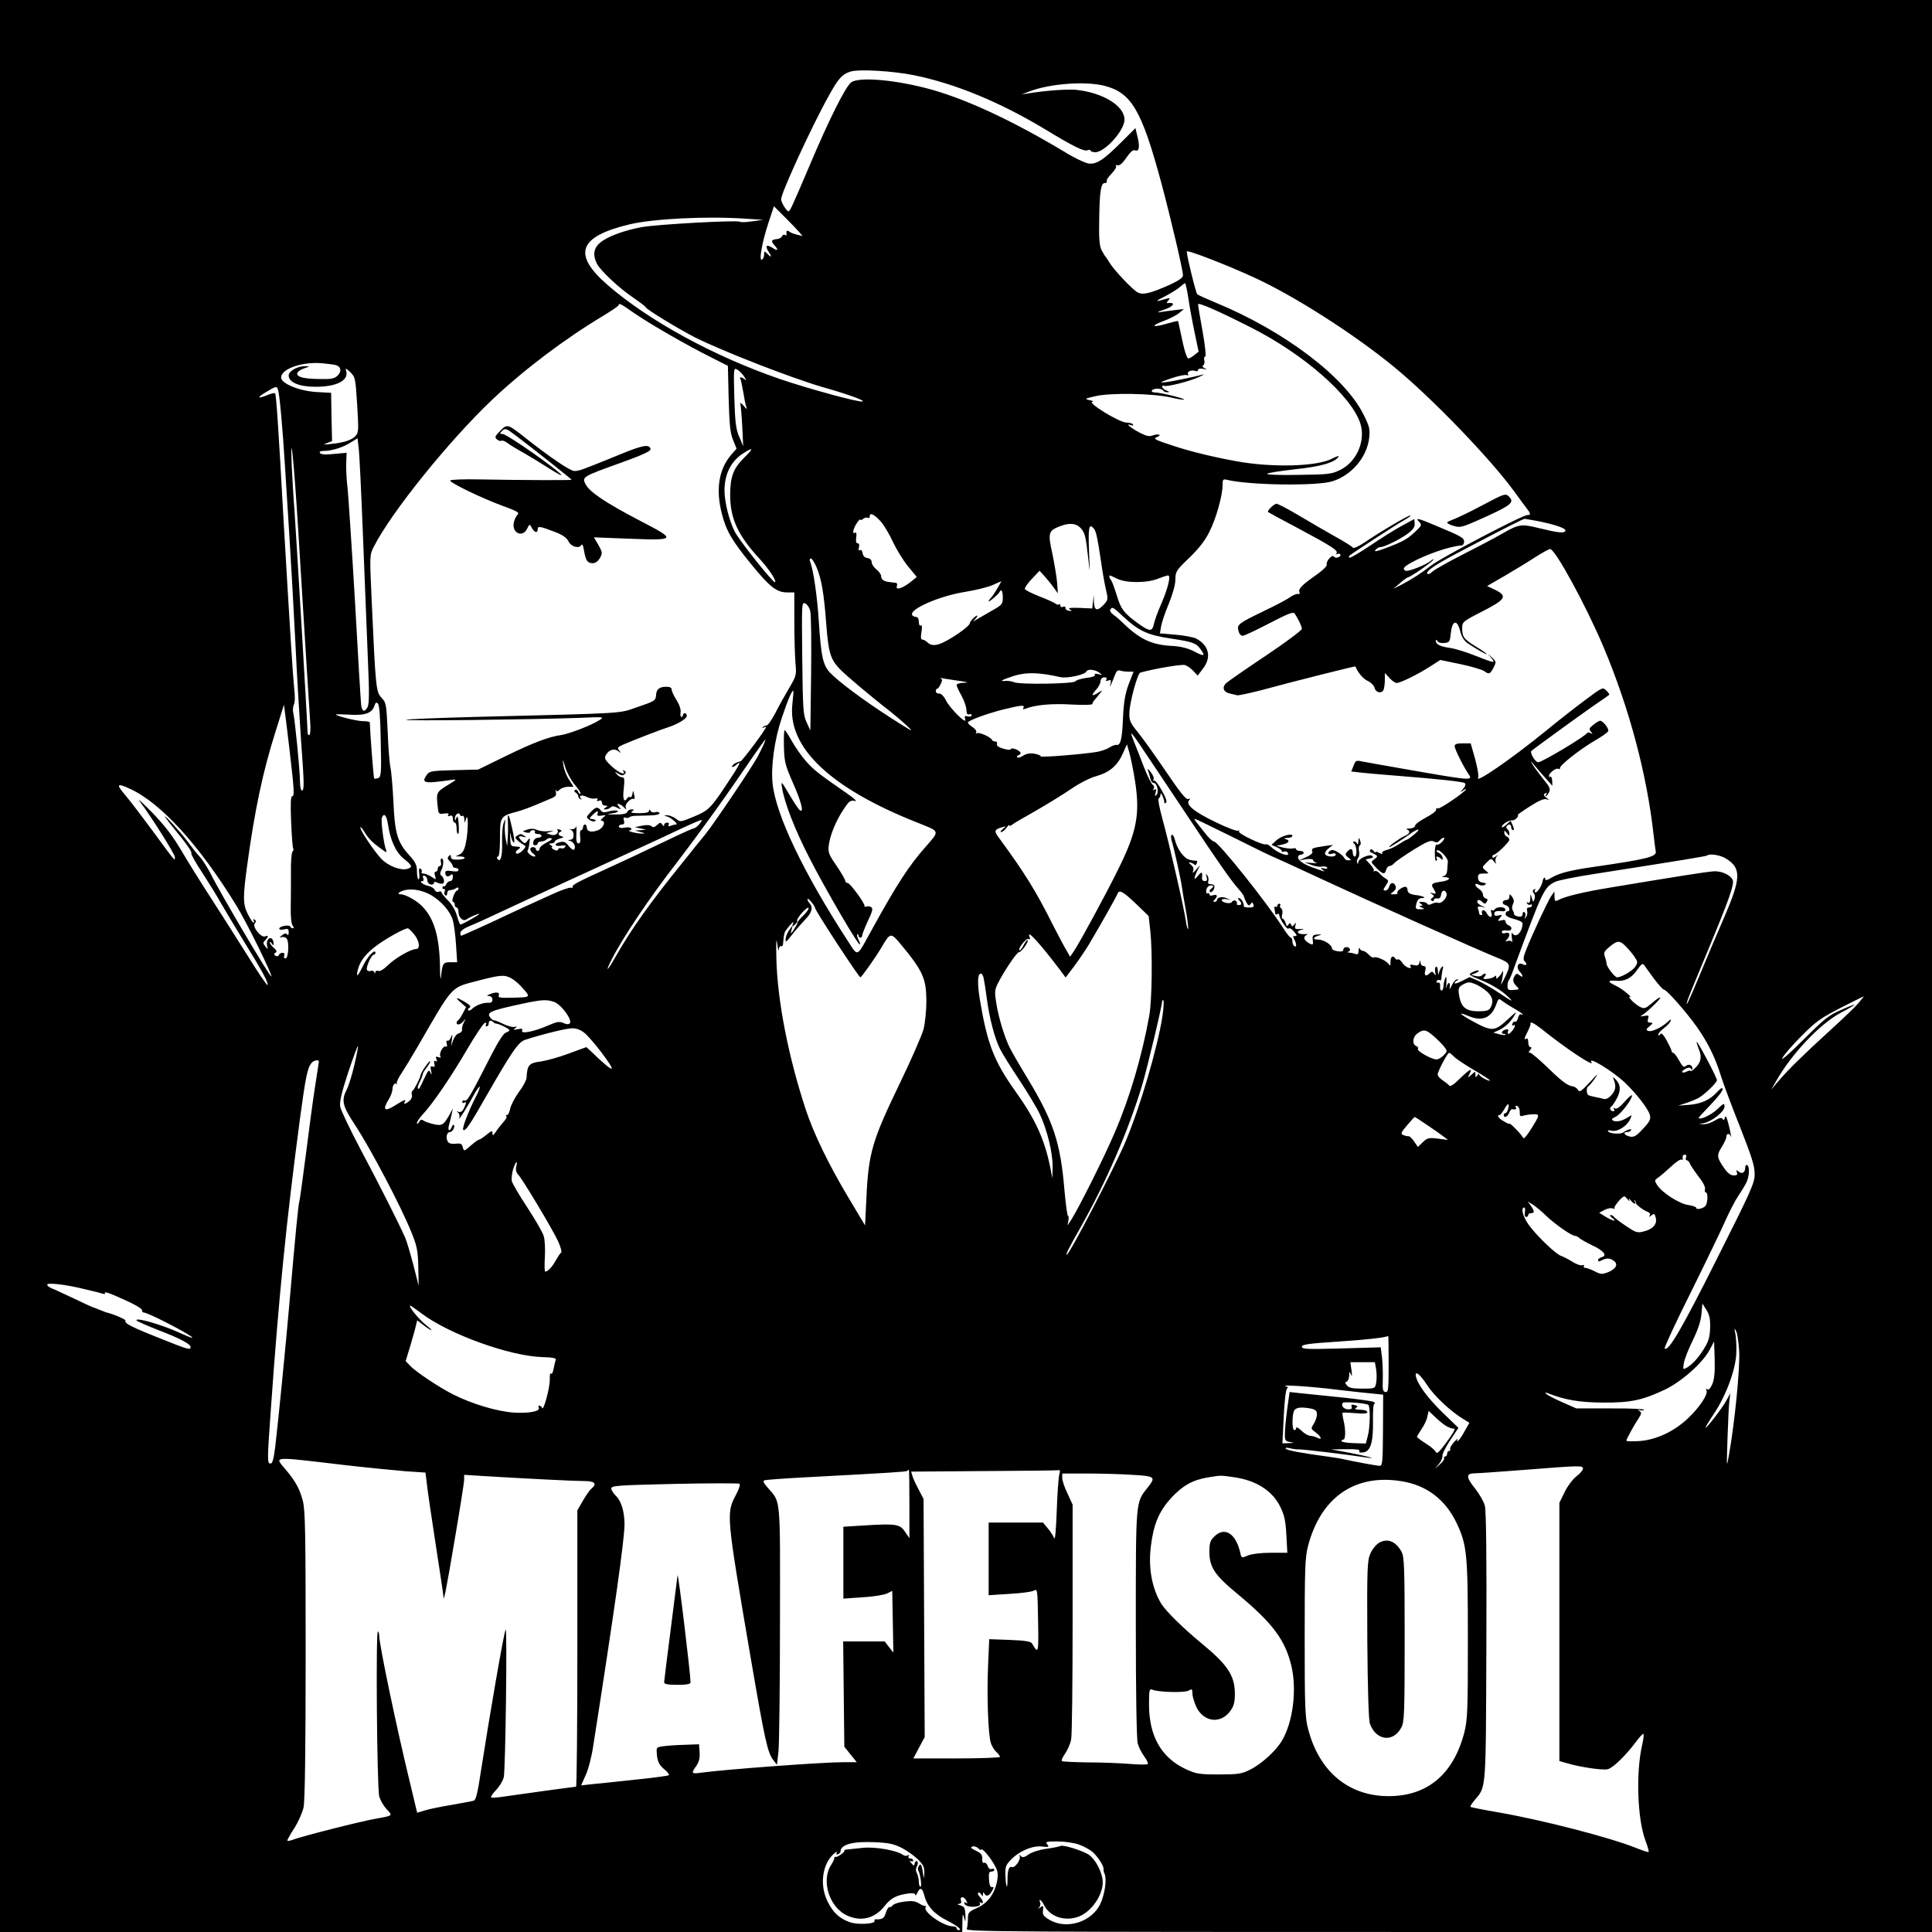 <?xml version="1.0" standalone="no"?>
<!DOCTYPE svg PUBLIC "-//W3C//DTD SVG 20010904//EN"
 "http://www.w3.org/TR/2001/REC-SVG-20010904/DTD/svg10.dtd">
<svg version="1.0" xmlns="http://www.w3.org/2000/svg"
 width="1024pt" height="1024pt" viewBox="0 0 1024 1024"
 preserveAspectRatio="xMidYMid meet">
<g transform="translate(0,1024) scale(0.1,-0.1)"
fill="#000000" stroke="none">
<path d="M0 5120 l0 -5120 2550 0 2550 0 1 53 c1 45 2 48 9 22 8 -26 8 -24 7
15 -2 38 -6 45 -27 51 -15 4 -18 7 -8 8 11 1 15 7 12 15 -9 24 14 28 26 5 9
-17 9 -20 0 -14 -8 5 -11 3 -8 -5 4 -14 42 -21 71 -13 9 2 14 9 11 15 -4 7 -2
8 4 4 18 -11 14 10 -4 29 -9 9 -13 19 -10 23 4 3 11 0 16 -8 9 -13 10 -13 10
0 0 12 2 13 9 1 10 -16 26 -8 41 20 8 15 8 19 -2 17 -9 -2 -14 11 -16 39 -2
34 0 43 12 43 9 0 16 4 16 10 0 5 -6 7 -14 4 -9 -3 -17 3 -21 16 -4 12 -12 19
-19 17 -7 -3 -11 5 -10 22 1 20 -6 29 -34 42 -25 12 -30 18 -18 22 8 3 22 -1
31 -9 8 -9 15 -12 15 -8 0 15 43 -32 67 -74 21 -35 24 -50 19 -85 -11 -70 -49
-123 -106 -149 -47 -21 -50 -25 -50 -60 0 -20 -3 -43 -6 -52 -6 -15 224 -16
2555 -16 l2561 0 0 5120 0 5120 -5120 0 -5120 0 0 -5120z m4846 4721 c215 -44
449 -140 686 -282 167 -101 213 -123 234 -115 8 3 14 2 14 -2 0 -4 10 -8 22
-9 50 -4 158 114 158 173 0 73 -114 143 -257 158 -47 4 -164 -4 -253 -19 l-35
-5 40 15 c108 42 298 56 400 30 142 -37 196 -129 299 -510 51 -190 116 -467
116 -494 0 -13 -21 -27 -67 -49 -103 -46 -145 -57 -173 -42 -28 15 -129 122
-150 159 -8 14 -18 28 -21 31 -3 3 -12 19 -21 35 -11 24 -14 62 -12 162 2 149
9 193 30 193 9 0 13 4 10 9 -4 5 8 23 25 40 16 17 28 35 24 41 -3 5 0 7 8 4 9
-3 24 8 38 28 33 46 42 55 56 51 20 -7 25 17 13 68 l-12 50 -72 -72 c-98 -98
-136 -123 -180 -115 -18 4 -74 30 -122 60 -288 173 -544 291 -744 341 -174 44
-348 57 -388 29 -29 -20 -118 -197 -220 -439 -95 -223 -105 -245 -113 -245
-10 0 -39 48 -39 64 0 33 162 386 252 547 51 93 71 115 114 129 44 15 227 4
340 -19z m-611 -830 l19 -22 -29 7 c-17 4 -36 11 -42 17 -12 9 -17 3 -14 -16
1 -5 -3 -6 -9 -2 -5 3 -12 0 -15 -7 -3 -8 -15 -14 -26 -15 -31 -3 -34 -10 -16
-31 25 -27 21 -35 -8 -16 -33 21 -42 12 -21 -21 19 -28 15 -33 -8 -9 -15 14
-16 14 -16 -5 0 -11 -5 -23 -11 -27 -18 -11 -1 89 33 192 l30 91 56 -56 c31
-31 66 -67 77 -80z m-285 70 l95 -6 -57 -8 c-32 -5 -62 -6 -67 -2 -16 9 -440
-14 -521 -29 -95 -18 -182 -50 -220 -83 -34 -28 -39 -66 -16 -111 19 -37 118
-130 193 -180 33 -23 63 -45 65 -50 5 -13 177 -117 263 -161 149 -74 511 -215
673 -262 137 -39 228 -72 214 -77 -18 -6 -289 68 -441 120 -350 121 -692 308
-910 497 -189 164 -155 257 116 322 127 30 409 44 613 30z m2691 -309 c216
-98 538 -304 748 -477 199 -163 510 -486 637 -660 24 -33 52 -72 64 -87 24
-31 25 -38 5 -38 -26 0 -447 -221 -505 -264 -66 -50 -100 -72 -160 -104 l-45
-23 35 30 c19 17 38 30 42 31 12 0 126 79 134 92 4 7 -1 5 -12 -4 -25 -22
-123 -60 -135 -53 -16 10 -10 19 24 39 78 45 213 92 275 95 6 1 12 9 12 20 0
20 -13 28 -150 85 -94 40 -112 44 -88 20 15 -16 14 -19 -20 -51 -43 -41 -65
-53 -157 -88 -48 -18 -64 -21 -55 -10 7 8 18 15 25 15 21 0 99 38 143 69 32
24 41 37 40 56 l-2 24 -66 -36 c-36 -19 -112 -67 -168 -105 -57 -38 -106 -67
-110 -64 -3 3 -3 8 -1 10 15 13 252 167 286 186 24 13 41 25 39 28 -5 5 -157
-84 -239 -140 -34 -23 -62 -36 -66 -31 -3 6 -49 34 -101 63 -52 29 -139 80
-193 112 -54 32 -104 58 -111 58 -13 0 -52 -37 -45 -44 2 -2 74 -41 159 -86
180 -96 213 -118 204 -132 -4 -6 -2 -8 4 -4 6 3 13 2 16 -3 3 -5 -2 -12 -11
-15 -9 -4 -19 -2 -23 4 -9 14 -43 -25 -38 -42 3 -7 -20 -30 -51 -52 -80 -56
-100 -76 -94 -93 4 -9 1 -13 -8 -11 -8 1 -28 -7 -44 -19 -17 -12 -78 -44 -135
-71 -136 -66 -145 -72 -136 -105 3 -15 13 -27 22 -27 8 0 72 30 141 66 98 51
128 63 135 52 20 -30 38 -68 38 -81 0 -8 -85 -71 -189 -141 -104 -69 -198
-135 -210 -145 -26 -23 -18 -49 18 -57 14 -3 31 -7 38 -9 6 -2 62 10 125 26
191 52 501 129 502 127 12 -32 41 -66 65 -77 18 -8 34 -25 37 -38 7 -26 39
-31 48 -7 3 9 6 32 6 51 l0 36 25 -27 c13 -14 30 -26 37 -26 20 0 110 44 174
85 l58 37 106 -22 c58 -12 114 -29 125 -36 28 -20 32 -18 51 17 15 30 15 32
-7 53 l-23 21 18 -22 c25 -30 19 -29 -83 11 -47 19 -108 38 -136 42 -52 7 -75
19 -75 38 0 7 4 6 9 -2 5 -8 21 -12 37 -10 27 3 29 7 34 53 7 68 33 74 49 11
7 -29 20 -51 38 -64 48 -32 103 -64 103 -59 0 3 -27 22 -59 41 -63 39 -71 50
-71 99 0 30 5 35 108 87 123 63 134 81 66 114 l-42 20 97 56 c53 31 125 75
160 98 36 23 71 42 77 42 27 0 190 -299 283 -519 138 -328 231 -679 266 -1001
4 -36 9 -73 11 -83 5 -28 -48 -41 -331 -82 -125 -18 -181 -33 -222 -57 -23
-14 -33 -16 -33 -7 0 15 -11 6 -14 -13 -4 -22 -26 -58 -37 -58 -6 0 -7 5 -3
12 4 7 3 8 -5 4 -9 -6 -9 -11 -1 -21 6 -7 7 -21 3 -31 -6 -17 -8 -16 -14 6 -7
25 -7 25 -8 -3 -1 -19 -5 -26 -13 -21 -7 4 -8 3 -4 -5 4 -6 12 -9 17 -6 5 4 9
1 9 -4 0 -6 -7 -11 -16 -11 -10 0 -13 -6 -10 -17 3 -10 1 -25 -5 -33 -9 -13
-10 -12 -5 2 3 10 1 20 -4 23 -6 4 -10 -1 -10 -10 0 -11 -7 -15 -22 -13 -13 2
-23 8 -23 13 0 6 -4 16 -8 22 -4 7 -3 21 2 31 7 14 6 24 -4 38 -13 17 -14 18
-15 2 0 -10 -6 -18 -14 -18 -24 0 -30 -21 -7 -27 21 -5 30 -33 11 -33 -5 0
-10 -7 -10 -15 0 -9 17 -19 45 -26 25 -6 45 -16 45 -23 -1 -46 -34 -80 -53
-54 -5 8 -7 1 -4 -22 3 -19 3 -30 1 -23 -3 7 -13 9 -22 6 -14 -5 -15 -3 -4 8
19 21 15 41 -8 34 -12 -4 -20 -2 -20 5 0 8 10 10 25 8 28 -6 36 18 10 28 -8 4
-15 12 -15 19 0 9 -8 11 -22 7 -21 -5 -22 -4 -8 13 14 17 13 18 -7 13 -16 -4
-23 -2 -23 8 0 14 11 18 44 14 11 -1 17 3 14 12 -5 14 -51 12 -56 -3 -2 -5 -8
-6 -14 -3 -6 4 -8 -1 -3 -15 8 -27 -11 -28 -25 -1 -6 11 -15 18 -21 15 -5 -4
-7 -11 -4 -16 4 -5 1 -9 -4 -9 -6 0 -11 4 -11 9 0 5 -3 16 -6 24 -4 12 0 14
18 11 l23 -5 -22 10 c-13 6 -23 15 -23 21 0 14 13 13 28 -2 10 -10 15 -10 22
2 7 11 5 16 -5 18 -8 2 -15 11 -15 20 0 10 -9 23 -20 30 -26 16 -27 37 -2 23
10 -5 24 -6 32 -1 10 6 7 9 -11 12 -17 2 -24 10 -25 26 -1 18 4 22 29 22 30 0
31 0 11 16 -20 17 -20 17 5 42 24 24 25 24 39 6 11 -14 13 -15 9 -3 -3 9 0 23
6 30 10 11 9 11 -5 0 -12 -9 -18 -10 -18 -2 0 6 4 11 8 11 13 0 82 67 82 79 0
6 -6 14 -13 17 -8 3 -14 12 -14 21 0 13 2 13 14 -3 11 -15 13 -16 13 -2 0 9
-5 20 -10 23 -12 7 -4 25 11 25 5 0 9 -7 9 -15 0 -8 4 -15 10 -15 6 0 5 10 -2
25 l-11 25 -24 -22 c-13 -12 -23 -16 -23 -10 0 13 40 37 56 34 6 -1 17 5 24
13 7 8 9 15 4 15 -4 0 24 20 63 45 48 31 77 43 89 39 18 -6 18 -6 0 8 -15 12
-16 17 -6 23 9 5 11 4 6 -3 -4 -7 -5 -12 -2 -12 3 0 10 9 16 20 9 18 5 28 -28
68 -21 26 -47 61 -57 77 -16 27 -14 26 11 -5 16 -19 43 -51 61 -70 l31 -35 -1
27 c-1 14 -5 24 -9 21 -5 -2 -8 0 -8 5 0 15 38 44 50 37 6 -3 9 -2 8 3 -4 14
104 99 184 146 37 21 69 44 72 51 5 13 -28 55 -43 55 -5 0 -20 -9 -35 -21 -23
-18 -25 -23 -14 -37 11 -13 11 -14 -1 -8 -7 5 -16 5 -20 0 -15 -21 -238 -154
-258 -154 -16 0 -46 51 -36 60 17 15 242 178 323 235 47 32 87 60 89 62 3 2
-4 12 -15 23 -19 19 -20 18 -109 -48 -50 -37 -146 -112 -213 -167 -183 -149
-382 -286 -357 -245 4 6 -4 49 -16 96 l-24 84 -42 0 c-32 0 -43 -4 -43 -15 0
-15 47 -109 73 -147 25 -37 22 -37 -338 26 -110 19 -214 38 -230 41 -27 6 -31
3 -41 -24 l-12 -30 52 -6 c28 -3 105 -10 171 -15 251 -20 370 -33 379 -41 6
-5 2 -18 -10 -31 -15 -18 -15 -20 -1 -9 9 7 17 11 17 8 0 -12 -140 -108 -150
-102 -6 4 -9 1 -8 -6 2 -7 -23 -26 -54 -42 -32 -17 -58 -36 -58 -44 0 -7 -12
-13 -27 -14 -16 0 -22 -3 -15 -6 20 -8 14 -23 -15 -35 -27 -12 -90 -58 -79
-58 5 0 65 38 106 67 44 33 66 35 30 4 -19 -17 -38 -30 -42 -31 -4 0 -23 -11
-43 -24 -20 -14 -49 -27 -65 -31 -17 -4 -27 -11 -24 -17 4 -6 -2 -5 -15 1 -11
7 -21 8 -21 4 0 -4 -4 -1 -10 7 -5 8 -13 11 -17 6 -4 -5 -3 -10 2 -13 6 -2 17
-8 25 -13 13 -8 12 -11 -5 -24 -20 -14 -20 -15 9 -45 35 -36 46 -38 53 -11 3
11 11 20 18 20 7 0 18 7 25 15 7 9 53 40 102 71 71 44 92 52 107 44 14 -7 22
-6 31 5 7 8 17 15 23 15 5 0 2 -9 -8 -20 -10 -12 -24 -19 -29 -17 -7 3 -11
-13 -11 -43 0 -27 3 -46 7 -43 5 2 6 9 3 14 -9 13 9 11 22 -2 9 -9 11 -7 9 6
-2 10 -11 21 -21 25 -11 4 -14 9 -8 13 12 8 60 -43 57 -60 -1 -7 -2 -26 -3
-42 -1 -19 -7 -31 -18 -34 -14 -4 -12 -5 5 -6 37 -2 25 -18 -19 -24 -50 -7
-57 -13 -41 -37 16 -26 15 -30 -5 -24 -15 5 -16 4 -3 -5 12 -9 13 -12 1 -20
-9 -6 -10 -11 -2 -15 6 -4 11 -2 11 4 0 6 8 10 18 8 11 -2 18 4 20 20 4 25 20
29 29 7 7 -20 -26 -57 -45 -50 -7 3 -22 0 -32 -5 -13 -7 -21 -7 -25 0 -3 5
-16 10 -28 10 -18 0 -19 -2 -7 -10 13 -9 13 -10 0 -11 -10 0 -8 -3 5 -9 18 -8
17 -9 -7 -9 -22 -1 -26 3 -23 19 6 29 14 40 32 40 26 0 8 10 -25 15 -39 4 -52
12 -52 31 0 8 -6 14 -12 14 -18 -1 -49 -26 -41 -33 3 -4 -4 -7 -17 -7 -23 0
-23 1 -5 14 11 8 16 19 12 30 -9 22 -28 20 -34 -4 -3 -11 -12 -20 -20 -20 -13
0 -13 4 2 26 16 25 16 27 0 37 -9 5 -24 17 -33 28 -8 10 -20 15 -26 12 -6 -3
-8 -3 -5 1 4 4 -4 19 -18 34 l-25 27 24 5 c16 4 19 8 10 14 -17 10 -72 -15
-73 -34 0 -11 -2 -11 -6 -2 -3 7 0 18 6 25 5 7 7 23 4 36 -3 13 -1 26 4 30 6
3 7 14 2 26 -7 18 -8 18 -9 -5 -1 -14 -4 -19 -7 -12 -2 6 -10 12 -16 12 -8 0
-7 -4 1 -12 14 -14 16 -68 2 -68 -5 0 -10 9 -10 20 0 24 -13 26 -30 5 -11 -13
-10 -18 6 -30 17 -13 17 -14 2 -15 -9 0 -18 3 -20 8 -9 21 -57 52 -71 46 -24
-9 -21 -27 3 -19 11 4 20 2 20 -4 0 -15 -47 -14 -56 1 -4 6 3 20 17 31 l24 19
-50 -7 c-60 -9 -66 -12 -59 -29 3 -8 -10 -19 -33 -29 l-38 -17 38 6 c21 3 37
1 37 -5 0 -5 8 -12 18 -14 9 -2 -1 -3 -23 -1 l-40 3 35 -13 c19 -8 45 -12 56
-9 12 2 25 0 28 -5 4 -6 -3 -8 -16 -5 -19 4 -21 3 -8 -7 16 -13 18 -13 -55 13
-44 15 -75 37 -75 53 0 8 7 14 15 14 8 0 15 5 15 10 0 6 -9 10 -20 10 -11 0
-20 4 -20 9 0 5 -8 7 -18 4 -10 -2 -34 0 -53 5 l-34 9 33 7 c35 8 42 22 15 29
-11 3 -7 5 10 6 15 0 27 5 27 11 0 16 -61 -1 -86 -25 l-25 -23 30 -13 c16 -7
27 -17 25 -21 -3 -4 1 -5 9 -2 8 3 18 1 22 -5 17 -28 -51 -5 -88 30 -11 10
-23 16 -27 14 -13 -8 -150 57 -143 68 3 6 1 7 -4 4 -6 -4 -60 16 -119 45 -113
54 -161 93 -142 116 8 9 7 11 -4 7 -11 -5 -44 36 -119 147 -57 84 -124 178
-149 208 -39 48 -45 61 -44 101 1 55 43 210 58 214 80 22 219 45 237 40 12 -4
32 -18 45 -32 l22 -24 28 37 c47 61 32 124 -37 160 -15 7 -64 16 -109 20 l-82
7 6 36 c3 20 21 74 41 121 21 52 35 102 35 129 0 41 4 48 74 115 49 47 84 92
105 135 36 69 71 195 71 249 0 30 2 34 23 29 117 -29 477 -34 559 -8 102 32
183 127 195 230 5 46 2 60 -30 124 -99 200 -422 444 -784 593 -48 20 -92 40
-97 44 -8 8 -55 200 -56 227 0 11 202 -67 351 -135z m-343 -109 c6 -43 21
-125 33 -182 l22 -105 -23 -18 c-12 -10 -26 -18 -31 -18 -9 0 -23 46 -41 135
-7 33 -13 61 -14 63 -1 2 -27 -4 -58 -13 -78 -23 -92 -14 -20 13 32 12 70 31
84 43 l25 21 -50 -6 c-27 -3 -63 -8 -80 -11 -16 -2 -6 3 23 13 48 15 67 39 28
36 -14 -2 -15 1 -4 13 11 14 10 15 -12 9 -60 -18 -61 -14 -6 13 32 17 68 39
80 50 11 10 24 20 27 20 3 1 10 -34 17 -76z m327 -156 c283 -142 537 -364 585
-511 29 -91 -18 -202 -105 -246 -47 -23 -61 -25 -224 -27 -96 -2 -170 1 -165
6 5 5 72 15 150 24 135 14 210 36 229 67 4 6 -12 1 -35 -11 -79 -42 -318 -48
-505 -14 -122 22 -246 52 -339 83 -95 31 -106 37 -85 45 31 12 10 20 -22 9
-18 -7 -34 -3 -69 15 -49 26 -78 51 -47 40 11 -4 16 -3 12 3 -3 6 -18 10 -33
10 -39 0 -215 108 -181 111 8 1 1 5 -16 8 -28 7 -26 8 30 21 79 19 304 15 397
-6 38 -9 71 -14 74 -12 5 6 -127 38 -156 38 -11 0 -18 5 -15 10 3 6 17 10 30
10 13 0 27 -4 30 -10 3 -5 14 -10 23 -9 12 0 11 3 -5 9 -13 5 -23 14 -23 20 0
6 4 9 9 5 13 -7 135 23 186 47 22 10 32 16 21 13 -39 -11 -163 -37 -201 -41
-33 -4 -28 0 30 20 38 13 76 21 84 18 8 -3 12 -1 8 5 -8 13 18 24 38 17 8 -4
15 -1 15 5 0 7 11 9 28 6 20 -4 22 -3 8 3 -12 5 -16 11 -9 15 6 4 9 16 6 27
-3 11 -1 20 5 20 5 0 0 55 -14 133 -13 72 -24 137 -24 144 0 12 103 -33 275
-120z m-3257 69 c82 -56 274 -167 409 -234 l81 -41 4 -173 c4 -137 8 -183 23
-219 l19 -47 -29 -33 c-66 -78 -82 -184 -49 -312 23 -91 54 -143 155 -267 100
-122 135 -150 192 -150 l37 0 0 -152 c0 -84 3 -183 6 -221 6 -65 5 -69 -34
-135 -22 -37 -55 -96 -73 -132 -19 -36 -39 -65 -46 -65 -6 0 -15 -4 -20 -9 -5
-5 -3 -6 5 -2 6 4 12 5 12 2 0 -11 -127 -181 -136 -182 -19 -2 -44 -17 -44
-27 0 -5 10 -2 22 9 32 28 20 3 -46 -96 -88 -133 -100 -146 -178 -178 -72 -30
-72 -30 -96 -11 -14 10 -34 18 -46 18 -19 -1 -19 -2 -2 -6 23 -6 65 -43 49
-43 -6 0 -19 -3 -29 -7 -12 -4 -15 -3 -10 5 4 7 1 12 -8 12 -9 0 -16 -6 -16
-12 0 -9 -3 -8 -10 2 -8 12 -11 12 -28 -3 -13 -12 -21 -14 -29 -6 -6 6 -25 8
-49 3 l-39 -8 30 -7 30 -7 -30 -2 -30 -2 30 -8 c27 -7 27 -8 5 -8 -27 0 -84
15 -62 17 7 1 10 5 7 11 -3 5 -19 7 -35 3 -19 -3 -30 -1 -30 6 0 6 7 11 16 11
12 0 15 6 11 21 -4 14 -2 19 8 15 7 -2 16 -2 20 2 4 4 17 7 28 8 12 0 48 1 80
2 38 1 56 6 52 13 -4 6 -14 8 -23 4 -8 -3 -19 0 -24 7 -6 10 -8 10 -8 1 0 -9
-17 -13 -52 -13 -38 0 -49 3 -38 10 13 8 12 10 -3 10 -10 0 -20 -6 -23 -14 -3
-9 -23 -13 -62 -13 -51 0 -53 0 -17 6 22 3 35 9 29 13 -6 4 -26 3 -45 -2 -27
-8 -36 -7 -45 5 -16 21 -27 19 -55 -11 -23 -25 -23 -26 -5 -39 10 -8 24 -11
30 -7 7 4 2 8 -11 10 -22 3 -22 3 -2 23 22 22 33 25 26 6 -4 -10 2 -13 21 -10
26 4 26 4 8 -11 -11 -9 -14 -16 -8 -16 25 0 12 -38 -18 -50 -34 -14 -60 -8
-60 15 0 8 -4 15 -10 15 -5 0 -10 -7 -10 -15 0 -8 -4 -15 -10 -15 -5 0 -8 -15
-5 -35 3 -25 0 -35 -9 -35 -10 0 -13 14 -11 53 1 28 0 45 -2 36 -2 -10 -13
-15 -26 -14 -12 1 -14 0 -4 -2 10 -3 17 -14 17 -29 0 -16 -6 -24 -17 -25 -16
-1 -16 -2 -1 -6 19 -5 31 -30 22 -45 -4 -6 -16 2 -29 17 -17 23 -27 27 -49 21
-34 -8 -25 -25 10 -18 20 3 25 2 19 -7 -4 -7 -13 -10 -20 -7 -8 3 -15 0 -17
-6 -3 -8 -9 -8 -24 0 -10 6 -14 12 -9 12 6 0 3 5 -5 10 -13 8 -12 10 3 10 9 0
17 4 17 9 0 5 12 12 28 17 20 5 23 8 10 11 -21 5 -24 19 -6 25 7 3 5 7 -6 11
-9 4 -15 3 -12 -1 11 -18 -12 -34 -35 -26 l-24 8 25 8 c19 6 16 6 -11 3 -21
-3 -48 0 -62 6 -17 8 -34 8 -53 2 -27 -9 -27 -10 -6 -15 12 -4 22 -2 22 3 0 5
7 9 16 9 8 0 12 -4 9 -10 -3 -5 3 -10 14 -10 12 0 21 -4 21 -10 0 -5 -8 -10
-19 -10 -10 0 -21 -9 -24 -20 -3 -13 0 -20 9 -20 8 0 14 5 14 10 0 6 8 10 18
10 10 0 23 5 29 11 6 6 17 9 25 6 8 -2 -2 -12 -24 -22 -21 -11 -38 -25 -38
-32 0 -7 -4 -13 -10 -13 -5 0 -10 5 -10 10 0 6 -7 10 -15 10 -20 0 -19 -20 3
-36 11 -9 13 -13 4 -14 -16 0 -43 25 -35 33 3 4 7 21 9 39 4 29 3 30 -10 13
-12 -17 -15 -18 -30 -3 -22 23 -20 30 7 23 17 -5 19 -4 7 4 -18 13 -21 13 -39
2 -12 -8 -12 -11 0 -23 8 -8 22 -19 32 -24 16 -9 16 -11 -3 -32 -12 -12 -26
-19 -32 -16 -7 5 -5 12 7 21 19 13 17 15 -20 17 -17 1 -20 8 -21 46 -1 27 0
33 3 15 2 -16 9 -34 14 -39 9 -10 6 22 -12 97 -13 57 -20 61 -17 10 1 -21 1
-58 -1 -83 l-3 -45 -8 40 c-4 22 -6 56 -4 75 4 33 4 33 -6 10 -6 -14 -10 -60
-9 -102 3 -75 -9 -115 -25 -89 -4 6 -2 11 3 11 7 0 11 36 11 99 0 112 2 116
90 139 25 7 70 23 100 36 30 13 68 29 83 35 22 9 27 16 23 34 -3 12 -3 16 0
10 4 -10 9 -9 21 2 8 8 28 15 44 15 l29 0 -24 38 c-14 20 -27 55 -30 77 -5 36
-4 35 10 -12 9 -29 32 -71 51 -93 20 -23 33 -44 29 -47 -3 -3 -8 2 -12 11 -3
9 -11 13 -16 10 -6 -4 -5 -10 3 -15 8 -4 14 -14 14 -20 0 -7 6 -13 13 -15 7
-1 8 0 2 3 -5 2 -8 9 -4 14 3 5 17 3 32 -4 15 -8 35 -12 46 -9 11 2 16 0 12
-7 -5 -7 -1 -9 8 -5 11 4 16 0 16 -10 0 -9 8 -16 18 -16 14 0 15 -2 2 -10 -13
-9 -13 -10 0 -10 9 0 21 5 27 11 8 8 17 7 34 -2 22 -11 23 -11 10 5 -12 15
-12 17 0 14 8 -2 20 -10 27 -18 12 -13 13 -13 8 2 -5 17 30 52 44 43 4 -2 5 8
1 23 -5 25 -6 25 -9 4 -2 -12 -7 -20 -12 -17 -5 3 -11 1 -15 -5 -17 -28 -26
-6 -19 50 5 50 4 60 -8 60 -9 0 -22 7 -29 17 -13 15 -12 15 8 2 17 -10 25 -11
34 -2 8 8 7 13 -2 18 -8 5 -10 4 -5 -3 18 -30 -40 1 -76 40 -24 25 -26 32 -15
49 16 26 44 34 65 17 15 -12 16 -11 4 4 -12 14 -9 18 20 31 42 19 205 82 238
92 49 15 100 46 100 60 0 8 -4 15 -10 15 -5 0 -10 -4 -10 -10 0 -5 -4 -10 -9
-10 -4 0 -6 11 -4 24 3 14 -5 39 -21 65 -14 22 -26 47 -26 56 0 10 -9 15 -27
15 -39 0 -54 -12 -56 -46 -2 -27 -8 -31 -97 -61 -106 -36 -34 -32 -869 -53
-194 -5 -356 -12 -359 -15 -7 -7 657 1 913 10 140 6 140 6 110 -13 -44 -28
-161 -72 -201 -78 -63 -8 -150 -41 -297 -113 l-143 -70 -128 -3 c-113 -3 -129
-5 -142 -22 -34 -47 -19 -51 126 -30 34 5 34 4 -20 -29 -58 -36 -59 -37 -49
-122 3 -28 6 -31 32 -27 20 3 28 1 23 -7 -5 -7 -1 -9 8 -5 11 4 16 0 16 -15 0
-12 5 -21 10 -21 6 0 10 -13 10 -30 0 -16 3 -30 8 -30 4 0 5 24 3 52 -3 39 -6
48 -12 33 -6 -16 -8 -17 -8 -3 -1 20 21 37 27 20 2 -7 8 -10 13 -6 5 3 9 -5
10 -18 1 -23 1 -23 9 2 13 39 12 -69 -1 -128 -7 -35 -17 -53 -32 -60 l-22 -11
22 0 c39 -2 32 -16 -8 -17 -29 -1 -39 2 -39 14 0 12 -3 13 -11 5 -9 -9 -8 -16
5 -28 9 -9 16 -21 16 -26 0 -5 7 -9 15 -9 8 0 15 -5 15 -11 0 -8 -12 -10 -35
-6 -25 4 -35 2 -35 -7 0 -20 12 -27 27 -15 10 9 13 7 13 -10 0 -11 -6 -21 -14
-21 -8 0 -16 -7 -20 -15 -3 -8 -9 -14 -13 -13 -4 2 -8 -1 -8 -7 0 -5 4 -9 9
-7 5 2 6 -4 3 -12 -4 -9 -2 -18 3 -21 6 -4 10 1 10 9 0 9 5 17 10 17 20 3 25
4 38 12 7 5 12 4 12 -2 0 -6 -4 -11 -8 -11 -4 0 -13 -13 -19 -30 -6 -16 -7
-30 -2 -30 5 0 9 -7 9 -15 0 -8 5 -15 10 -15 6 0 10 -11 10 -24 0 -29 25 -52
42 -39 17 12 68 34 68 29 0 -5 -90 -56 -99 -56 -4 0 -12 21 -19 46 -8 28 -26
60 -47 81 -19 19 -35 39 -35 44 0 4 -7 6 -15 3 -8 -4 -17 1 -21 9 -3 9 -19 19
-35 22 -28 6 -51 25 -30 25 6 0 8 7 4 16 -4 12 -2 15 8 12 8 -3 14 -13 14 -24
0 -10 8 -20 18 -22 9 -2 17 2 17 8 0 7 6 8 18 2 9 -5 22 -7 29 -5 12 5 6 34
-10 44 -5 4 -5 15 2 27 13 25 14 62 2 62 -5 0 -7 -9 -4 -20 3 -11 0 -20 -6
-20 -6 0 -11 -7 -11 -15 0 -8 -5 -15 -11 -15 -6 0 -8 -9 -3 -22 6 -22 6 -22
-19 -5 -15 9 -33 17 -42 17 -9 0 -14 4 -10 9 3 5 0 13 -6 17 -8 5 -10 -3 -7
-25 2 -17 1 -31 -4 -31 -4 0 -8 18 -8 41 0 34 -7 49 -44 90 -60 66 -74 116
-81 284 -4 77 -11 156 -15 175 -5 19 -12 105 -15 190 -7 148 -8 156 -33 182
-29 31 -31 50 -52 515 -11 240 -11 243 11 285 93 183 396 559 625 777 167 159
387 325 589 446 44 27 82 52 83 57 5 13 8 11 90 -46z m-1585 -272 c25 -9 28
-33 7 -54 -17 -17 -33 -20 -92 -19 -87 1 -123 10 -123 29 0 8 16 20 35 27 34
11 34 12 7 12 -40 1 -87 -26 -87 -49 0 -37 56 -60 143 -60 114 0 179 35 161
87 -5 13 1 11 22 -9 27 -27 28 -31 37 -173 8 -132 8 -148 -8 -165 -21 -23 -61
-36 -130 -43 -41 -5 -45 -4 -23 4 l28 11 -3 128 -2 128 -75 4 c-93 5 -190 45
-190 77 0 45 108 84 212 76 36 -3 73 -8 81 -11z m2162 -61 c10 -15 12 -22 4
-15 -15 13 -33 17 -25 4 3 -5 9 -35 15 -68 5 -32 12 -68 16 -79 6 -16 3 -16
-14 5 -12 14 -19 18 -17 10 2 -8 7 -62 10 -120 l5 -105 -21 50 c-18 42 -22 77
-26 209 -4 155 -4 158 15 147 11 -5 28 -23 38 -38z m-2471 -70 c8 -26 24 -204
36 -398 6 -93 17 -271 25 -395 8 -124 21 -364 30 -535 8 -170 22 -404 30 -520
18 -245 18 -275 5 -275 -5 0 -10 21 -10 48 0 55 -27 332 -36 366 -3 13 -1 32
4 43 6 11 6 46 1 88 -7 68 -21 288 -55 870 -29 523 -40 685 -46 690 -3 4 -23
-1 -43 -10 -53 -21 -54 -12 -3 18 52 31 55 32 62 10z m450 -778 c9 -231 21
-525 26 -653 8 -180 7 -237 -3 -252 -16 -27 -29 -21 -33 15 -2 17 -17 266 -33
555 -17 289 -35 557 -39 595 -5 39 -8 96 -7 127 l2 58 -67 -6 c-45 -5 -69 -3
-74 5 -5 7 3 11 21 11 42 0 102 19 142 45 l36 22 6 -51 c4 -28 14 -240 23
-471z m-344 45 c42 -684 60 -967 64 -1027 3 -35 1 -65 -4 -68 -6 -4 -10 4 -10
17 0 34 -58 1011 -69 1168 -6 74 -12 185 -15 245 -8 218 13 7 34 -335z m2363
373 c-56 -56 -73 -100 -73 -196 0 -125 41 -215 157 -340 50 -55 89 -114 81
-123 -8 -7 -189 220 -213 267 -30 58 -55 157 -55 219 0 90 36 159 105 201 50
31 49 22 -2 -28z m731 -344 c14 -17 41 -63 59 -102 19 -40 54 -97 79 -128 l47
-57 -22 -18 c-48 -41 -94 -57 -83 -29 3 8 0 16 -7 16 -7 1 -22 3 -33 4 -30 3
-44 14 -44 32 0 8 -11 24 -25 35 -14 11 -25 28 -25 38 0 12 -8 20 -22 22 -15
2 -24 11 -26 26 -2 13 -8 20 -14 16 -7 -5 -9 0 -6 14 4 14 2 22 -6 22 -8 0
-11 11 -8 31 3 22 1 30 -7 25 -16 -10 -9 24 12 54 9 13 17 21 17 16 0 -5 7 -3
15 4 8 6 19 9 25 5 5 -3 10 1 10 10 0 22 30 5 64 -36z m3467 11 c94 -18 161
-40 156 -53 -5 -15 -39 -11 -141 14 -92 23 -107 21 -195 -30 -36 -21 -129 -70
-206 -109 -77 -39 -150 -80 -162 -91 -12 -12 -25 -17 -28 -12 -9 15 48 52 200
131 215 113 308 160 316 160 3 0 31 -5 60 -10z m-2409 -44 c19 -23 23 -40 37
-166 8 -75 8 -70 3 48 -5 129 0 151 26 120 12 -16 19 -49 37 -170 7 -51 19
-119 26 -150 13 -55 12 -58 -11 -83 -34 -36 -50 -32 -52 13 l-1 37 -4 -35 -4
-35 -67 3 c-50 2 -63 0 -52 -8 13 -9 12 -10 -5 -7 -11 2 -19 8 -18 15 2 6 -4
9 -12 6 -8 -4 -15 -1 -15 7 0 7 -3 9 -7 6 -3 -4 -12 -2 -19 4 -7 5 -45 23 -85
38 -40 16 -75 33 -77 39 -2 6 15 31 37 54 l41 43 28 -31 c15 -17 37 -44 48
-60 l21 -29 -4 55 c-2 30 -14 99 -25 154 -25 113 -22 123 43 148 51 19 87 14
111 -16z m-1404 -203 c26 -62 39 -137 51 -298 12 -154 22 -187 70 -239 32 -34
181 -159 271 -228 19 -15 58 -48 85 -73 44 -40 34 -35 -85 41 -140 90 -276
191 -322 240 -36 40 -46 83 -58 268 -9 140 -29 276 -47 322 -3 7 -1 14 5 14 5
0 19 -21 30 -47z m1593 -60 c45 -24 159 -24 217 0 23 9 47 17 53 17 16 0 0
-67 -36 -150 -18 -41 -36 -90 -39 -107 -9 -41 -22 -41 -77 -2 -82 58 -98 80
-120 154 -12 38 -25 74 -30 80 -9 9 -12 25 -6 25 2 0 19 -8 38 -17z m-634 -50
c-12 -21 -27 -44 -34 -51 -7 -7 -13 -16 -13 -19 0 -7 53 38 58 50 9 18 17 4
17 -30 0 -35 -4 -39 -55 -68 -30 -17 -68 -39 -85 -49 -16 -10 -22 -12 -12 -3
9 8 17 18 17 22 0 12 -40 -27 -40 -39 -1 -12 -64 -60 -125 -93 -47 -26 -78
-29 -99 -8 -8 8 -20 15 -27 15 -8 0 -10 12 -5 41 4 26 3 38 -4 34 -6 -4 -10 5
-10 19 0 16 -6 26 -14 26 -8 0 -18 4 -21 10 -19 30 145 102 281 123 55 9 120
25 145 36 24 11 45 20 46 20 1 1 -8 -16 -20 -36z m-992 -125 c4 -17 6 -166 4
-330 l-4 -300 -20 44 c-18 39 -20 68 -23 341 -3 294 -3 298 17 288 11 -6 23
-25 26 -43z m1665 -32 c77 -71 126 -93 250 -111 113 -17 131 -24 154 -57 26
-36 19 -39 -34 -11 -33 17 -69 26 -110 29 -116 5 -180 35 -275 129 -11 11 -31
28 -44 37 -13 9 -20 21 -16 27 10 17 13 15 75 -43z m-134 -291 c18 -13 18 -14
-5 -8 -15 4 -22 2 -18 -4 4 -6 -14 -13 -45 -16 -28 -4 -55 -12 -58 -18 -9 -14
-295 -18 -325 -5 -11 5 -31 8 -45 7 -38 -4 -20 6 48 28 63 19 133 17 242 -8
36 -8 132 13 138 30 6 14 46 11 68 -6z m154 5 l28 0 -26 -67 c-19 -52 -26 -94
-30 -178 -4 -112 -13 -148 -35 -143 -7 1 -23 -5 -37 -14 -14 -9 -43 -19 -65
-23 -68 -12 -304 -31 -299 -24 2 4 -12 10 -32 14 -25 4 -43 1 -61 -10 -13 -9
-28 -13 -31 -9 -4 4 -1 9 6 11 19 7 14 19 -12 31 -15 6 -26 7 -28 2 -2 -6 -18
-5 -41 2 -24 7 -36 16 -33 25 3 7 -1 13 -8 13 -8 0 -16 3 -18 8 -6 15 -68 43
-80 36 -7 -4 -8 -3 -4 4 4 6 -5 19 -19 28 -14 9 -25 20 -25 24 0 11 104 49
193 71 91 22 111 24 101 7 -5 -8 -2 -9 12 -4 51 20 138 28 242 22 67 -4 112
-2 112 3 0 5 6 16 13 23 6 7 19 22 27 33 15 19 15 19 -12 2 -33 -21 -36 -12
-7 19 11 12 21 31 22 43 1 13 8 21 20 21 11 0 15 -4 11 -12 -5 -8 -2 -9 10 -5
14 6 16 3 12 -16 -6 -20 -5 -20 4 -2 5 11 14 33 20 49 7 19 15 26 26 22 9 -3
28 -6 44 -6z m-895 -49 c47 -7 52 -9 23 -10 -21 0 -38 -6 -38 -12 0 -5 12 -31
26 -56 14 -26 26 -59 26 -75 1 -20 5 -27 15 -24 7 3 13 0 13 -5 0 -6 -9 -9
-20 -6 -17 4 -20 2 -14 -16 10 -32 -82 59 -103 102 -11 22 -25 35 -35 35 -10
-1 -18 4 -18 12 0 8 3 14 8 14 4 0 12 11 18 25 9 18 9 25 0 29 -6 3 0 3 14 0
14 -2 52 -8 85 -13z m-885 -120 c-28 -231 198 -447 662 -631 122 -48 119 -42
46 -126 -90 -101 -155 -202 -283 -434 -88 -160 -75 -153 -131 -68 -234 360
-381 667 -399 834 -10 91 10 235 49 350 33 98 55 149 61 142 1 -1 -1 -32 -5
-67z m-2182 -200 c4 -171 2 -189 -14 -195 -9 -3 -19 -5 -21 -2 -3 3 -21 233
-23 297 0 4 -18 7 -41 7 -32 1 -139 28 -139 35 0 2 34 1 75 -1 82 -5 118 9
130 49 5 16 10 18 18 10 8 -8 13 -76 15 -200z m-484 -41 c26 -221 27 -250 15
-250 -8 0 -10 -38 -6 -136 3 -74 8 -138 11 -141 3 -3 2 -11 -4 -17 -5 -7 -9
-57 -8 -111 0 -55 0 -138 -1 -183 -1 -52 3 -89 10 -98 7 -9 8 -14 1 -14 -6 0
-12 4 -14 9 -4 12 -58 2 -58 -11 0 -6 11 -7 25 -4 21 5 25 3 25 -16 0 -14 -3
-18 -8 -11 -5 8 -12 7 -27 -4 -15 -12 -16 -14 -3 -10 9 3 21 0 27 -7 15 -18
10 -106 -6 -106 -7 0 -10 7 -7 15 4 9 0 15 -9 15 -8 0 -17 -5 -19 -12 -3 -7
-10 -8 -17 -4 -10 7 -11 10 -1 16 9 6 7 13 -9 26 -11 10 -21 23 -21 29 0 5 5
3 10 -5 8 -13 10 -13 10 2 0 9 -5 20 -11 24 -15 9 -30 -16 -23 -41 5 -19 5
-19 -10 -1 -13 16 -13 20 0 33 18 18 18 27 -1 20 -21 -9 -69 51 -55 68 8 10 8
15 -1 21 -8 4 -9 3 -5 -4 4 -7 4 -12 -1 -12 -4 0 -18 22 -31 48 -25 51 -25 89
-1 262 39 287 83 493 147 695 l47 150 7 -55 c4 -30 14 -111 22 -180z m4573
-75 c55 -82 144 -215 197 -295 142 -214 223 -331 259 -370 17 -19 31 -39 31
-45 1 -5 7 -19 13 -30 10 -16 14 -17 21 -7 8 11 10 11 15 -2 5 -12 0 -16 -23
-16 -17 0 -29 3 -28 8 3 13 -14 42 -25 42 -7 0 -7 -4 1 -12 16 -16 15 -25 -3
-25 -8 0 -12 4 -9 8 2 4 -1 11 -7 15 -6 3 -15 1 -19 -5 -4 -8 -17 -10 -33 -6
-32 8 -27 25 6 19 l22 -5 -23 10 c-23 11 -52 5 -52 -10 0 -5 -5 -9 -12 -9 -9
0 -9 3 0 12 18 18 14 30 -8 23 -12 -4 -20 -2 -20 5 0 6 -4 9 -9 5 -6 -3 -9 4
-8 15 1 10 8 22 16 25 20 8 29 -4 11 -15 -8 -5 -11 -12 -7 -17 9 -9 28 17 23
32 -2 6 -11 9 -20 9 -11 -1 -15 4 -12 15 3 9 1 23 -5 31 -8 12 -9 10 -4 -7 5
-17 2 -23 -10 -23 -9 0 -16 7 -14 18 3 32 -1 34 -21 11 -23 -29 -25 -19 -5 24
l16 32 -22 -25 c-17 -19 -21 -20 -15 -6 4 12 0 23 -11 32 -14 11 -14 14 -3 12
8 -2 18 -7 21 -11 3 -5 9 -2 12 7 4 9 3 15 -1 14 -4 -1 -20 1 -37 5 -31 8 -66
56 -79 110 -4 15 -11 25 -16 22 -5 -3 -4 -19 2 -38 11 -35 46 -193 53 -242 2
-16 11 -70 20 -118 9 -49 14 -94 12 -100 -2 -7 -7 11 -11 38 -11 77 -92 427
-125 545 -16 58 -25 107 -20 108 5 2 9 11 10 20 0 11 4 9 11 -8 6 -14 10 -29
9 -33 -1 -5 3 -6 9 -2 7 4 -1 28 -22 65 -17 32 -36 56 -42 53 -5 -3 -6 -1 -2
6 4 6 -3 24 -15 39 -15 19 -20 21 -14 7 4 -11 10 -30 12 -42 3 -13 11 -23 18
-23 18 0 29 -50 14 -64 -8 -8 -9 -5 -4 13 5 18 4 22 -5 16 -9 -6 -11 -4 -5 5
4 7 2 16 -5 20 -7 5 -28 46 -46 92 -17 45 -42 108 -54 138 -28 71 -22 64 97
-115z m-2060 98 c-7 -16 -21 -44 -31 -63 -32 -59 -236 -362 -280 -415 -22 -27
-46 -57 -53 -65 -6 -8 -33 -42 -60 -75 -177 -219 -274 -355 -357 -500 -47 -83
-62 -96 -25 -22 60 118 203 331 344 512 30 39 96 127 147 197 89 122 128 177
261 371 33 48 62 87 63 87 2 0 -2 -12 -9 -27z m1969 -193 c27 -175 10 -268
-91 -471 -64 -130 -200 -380 -231 -427 l-22 -33 -19 33 c-11 18 -43 78 -71
133 -91 182 -151 279 -290 468 -24 33 -21 41 18 52 24 7 24 7 5 -9 -11 -8 -15
-16 -8 -16 6 0 19 10 27 22 9 12 16 19 16 14 0 -5 6 -4 13 2 6 6 62 38 122 72
61 35 146 87 190 117 47 32 103 61 138 70 69 20 111 56 140 123 l20 45 13 -45
c7 -25 21 -92 30 -150z m-5329 -40 c164 -74 367 -296 566 -620 53 -86 192
-368 185 -375 -6 -7 -271 441 -323 547 -16 31 -42 72 -59 90 -17 19 -43 52
-59 74 -30 43 -135 158 -122 134 5 -8 27 -37 50 -65 65 -79 95 -122 89 -128
-3 -3 23 -50 59 -104 35 -54 79 -125 97 -158 19 -33 73 -123 120 -200 97 -157
133 -222 128 -236 -2 -5 -50 66 -107 158 -58 92 -146 231 -196 308 -50 77
-120 189 -155 249 -47 79 -90 134 -154 200 -49 50 -80 78 -67 61 64 -85 188
-282 188 -298 0 -22 6 -30 -117 138 -57 77 -123 164 -148 193 -48 56 -42 63
25 32z m1369 -187 c12 -85 42 -151 85 -185 44 -35 47 -44 19 -53 -35 -11 -103
15 -139 53 -39 42 -111 149 -111 166 0 6 9 -3 20 -21 22 -37 43 -58 90 -92 29
-21 32 -22 26 -5 -12 29 -28 154 -22 170 11 28 25 13 32 -33z m1649 -3 c-10
-11 -22 -20 -27 -20 -4 0 -59 -24 -121 -54 -152 -73 -281 -133 -347 -163 -141
-64 -180 -84 -175 -93 3 -5 0 -7 -8 -5 -7 3 -54 -13 -103 -36 -49 -22 -118
-54 -154 -70 -36 -17 -83 -39 -105 -49 -62 -30 -217 -100 -221 -100 -2 0 -4 7
-4 16 0 8 17 22 38 31 20 8 60 26 87 38 181 85 646 299 780 360 88 40 207 95
265 123 58 27 107 48 109 46 2 -2 -4 -13 -14 -24z m2835 -70 c110 -55 202
-100 205 -100 2 0 111 -50 242 -111 262 -122 852 -387 951 -426 71 -29 72 -34
36 -108 -13 -27 -22 -41 -18 -30 9 32 15 82 7 65 -3 -8 -12 -21 -20 -28 -11
-11 -13 -11 -13 0 0 8 -3 9 -8 3 -4 -5 -20 -11 -36 -13 -26 -3 -28 -1 -17 12
14 17 1 22 -15 6 -5 -5 -20 -7 -33 -3 l-25 6 24 9 c12 5 20 11 17 14 -3 3 -17
-1 -31 -8 -26 -14 -26 -14 51 -46 45 -18 97 -50 123 -73 51 -46 41 -43 -43 14
-32 21 -79 48 -103 59 l-45 19 -40 -20 c-21 -11 -39 -17 -39 -12 0 5 6 12 13
14 9 4 9 6 0 6 -7 1 -20 -14 -28 -31 -10 -22 -14 -25 -11 -10 2 12 0 22 -4 22
-5 0 -11 -10 -13 -22 -3 -13 -3 -3 -1 22 2 32 0 39 -6 25 -5 -11 -9 -30 -9
-42 -1 -13 -5 -23 -11 -23 -5 0 -9 10 -7 23 1 14 -3 21 -11 19 -8 -1 -11 2 -7
8 3 6 11 8 16 5 5 -4 9 2 9 12 0 10 3 29 6 43 5 17 3 22 -4 15 -5 -5 -12 -19
-15 -30 -3 -15 -5 -13 -6 8 0 16 -5 26 -10 23 -5 -3 -7 -16 -4 -29 4 -17 3
-19 -6 -7 -8 12 -13 12 -23 2 -20 -20 -31 -14 -24 13 5 18 2 25 -9 25 -8 0
-16 8 -16 18 -1 15 -2 15 -6 -1 -4 -14 -11 -17 -30 -12 -16 4 -22 2 -18 -5 14
-22 -26 -8 -41 15 -9 14 -20 23 -24 20 -5 -3 -11 -1 -15 5 -12 19 -25 10 -25
-17 0 -24 -2 -25 -12 -10 -15 18 -65 40 -78 32 -4 -2 -15 4 -25 15 -10 11 -24
20 -31 20 -7 0 -15 6 -17 13 -3 6 -6 1 -6 -12 -1 -17 -5 -22 -17 -17 -9 3 -23
6 -32 7 -11 0 -12 2 -4 6 6 2 10 9 6 14 -8 14 -34 11 -34 -4 0 -9 -10 -12 -30
-9 -16 2 -30 9 -30 14 0 20 -43 48 -74 48 -32 0 -27 14 9 23 12 3 8 5 -10 4
-27 -2 -30 -5 -27 -30 3 -25 1 -27 -17 -18 -28 16 -36 32 -20 43 12 7 11 9 -1
7 -43 -4 -58 16 -17 24 12 2 7 4 -11 3 -28 -2 -31 1 -26 19 4 17 3 17 -6 5 -9
-12 -12 -13 -17 -1 -5 11 -7 11 -14 0 -7 -11 -10 -9 -15 9 -4 12 -10 22 -15
22 -5 0 -7 11 -3 24 3 13 1 27 -5 31 -6 3 -9 11 -6 16 4 5 1 9 -4 9 -6 0 -11
-5 -11 -11 0 -5 -4 -8 -9 -5 -5 4 -8 -2 -6 -11 2 -10 4 -22 4 -26 1 -5 6 -5
11 -2 6 3 10 2 10 -4 0 -19 43 -82 49 -73 4 6 16 0 28 -14 20 -22 20 -28 0
-25 -4 1 -3 -7 3 -18 13 -25 13 -44 0 -36 -5 3 -10 15 -10 26 0 10 -4 19 -8
19 -5 0 -24 24 -42 53 -92 142 -344 457 -366 457 -7 0 -30 21 -50 48 -52 65
-57 72 -51 72 3 0 96 -45 207 -100z m2607 -110 c84 -51 82 -104 -12 -320 -37
-85 -94 -220 -127 -300 -57 -138 -80 -184 -63 -130 4 14 55 137 112 274 110
265 135 338 127 361 -10 26 -58 49 -99 47 -37 -2 -201 -28 -555 -87 -139 -23
-235 -46 -272 -66 -15 -8 -18 -5 -19 18 l0 28 -17 -24 c-17 -24 -97 -195 -133
-285 -14 -34 -17 -52 -9 -60 17 -17 11 -27 -9 -17 -25 14 -38 -15 -16 -39 20
-22 19 -36 -1 -19 -13 10 -17 10 -25 -2 -13 -20 -11 -35 6 -53 20 -20 20 -21
-15 -23 -25 -2 -30 1 -30 21 0 12 3 26 6 29 4 4 15 28 24 54 156 424 163 439
222 469 15 8 111 27 215 43 467 73 588 93 592 97 11 11 70 2 98 -16z m-6861
-195 c54 -32 100 -85 114 -132 6 -21 14 -80 17 -130 l6 -93 -36 0 c-39 0 -42
-5 -50 -80 -2 -19 -5 6 -5 56 -3 158 -30 252 -91 317 -29 32 -91 67 -118 67
-24 0 -4 17 27 23 41 8 92 -3 136 -28z m3742 -52 l60 -58 9 -80 c12 -117 9
-369 -6 -450 -38 -211 -103 -433 -182 -616 -56 -132 -188 -395 -231 -464 l-20
-30 5 27 c2 15 1 26 -2 23 -4 -2 -12 59 -19 135 -21 253 -58 366 -195 593 -41
67 -83 140 -94 162 -28 54 -61 163 -73 241 -9 57 -8 68 10 104 33 65 101 165
110 163 11 -3 54 56 47 64 -3 2 -13 -9 -22 -27 -9 -18 -19 -29 -22 -27 -9 10
38 68 49 60 8 -4 9 0 5 11 -18 45 49 -27 160 -173 l31 -42 44 58 c24 32 60 85
80 118 64 108 144 250 151 268 9 24 30 12 105 -60z m-1708 -15 c0 -14 232
-368 240 -368 7 1 82 107 114 162 44 75 48 76 98 16 120 -145 137 -183 138
-303 0 -50 -7 -118 -15 -150 -9 -33 -65 -161 -125 -285 -148 -307 -167 -370
-178 -613 l-7 -142 -89 149 c-107 179 -184 340 -226 467 -92 280 -149 573
-155 794 -2 90 -1 120 4 85 4 -30 8 -45 9 -32 1 13 7 20 12 17 6 -3 11 5 11
19 1 14 3 31 4 36 1 6 3 13 4 18 1 4 13 21 27 37 17 20 22 24 17 10 -6 -18 -5
-18 10 -6 9 7 15 17 12 21 -6 10 52 76 60 68 4 -4 -8 -21 -26 -39 -19 -18 -33
-36 -32 -39 1 -3 -7 -18 -18 -35 -19 -28 -20 -28 -14 -5 l6 25 -17 -23 c-10
-13 -19 -35 -20 -48 -2 -22 3 -18 34 22 20 26 53 63 72 83 34 35 41 63 19 86
-5 5 -9 14 -9 20 0 11 39 -35 40 -47z m-2126 -139 c29 -34 35 -79 11 -79 -27
0 -109 -47 -148 -85 -22 -22 -44 -35 -52 -31 -8 3 -15 0 -16 -7 0 -9 -2 -9 -5
0 -3 7 -11 10 -19 7 -7 -3 -16 -1 -20 5 -7 13 23 81 36 81 5 0 9 5 9 10 0 24
-41 -18 -65 -67 -28 -58 -39 -68 -29 -25 12 50 44 90 109 137 57 40 138 84
157 85 3 0 18 -14 32 -31z m6426 -68 c16 -16 36 -41 45 -55 16 -24 16 -28 2
-50 -15 -22 -73 -56 -96 -56 -12 0 -56 56 -56 73 0 7 -4 23 -9 37 -7 20 -4 28
25 52 42 35 55 35 89 -1z m147 -169 c23 -31 47 -57 52 -57 14 0 119 -119 174
-197 59 -83 99 -165 129 -263 14 -44 60 -167 102 -272 61 -155 76 -203 76
-245 0 -49 -17 -86 -204 -458 -184 -367 -254 -486 -273 -467 -3 4 60 141 142
304 81 164 163 334 182 378 20 44 48 99 64 123 16 24 36 56 44 72 17 33 20 86
5 95 -5 3 -10 -3 -10 -14 0 -26 -17 -36 -36 -20 -12 10 -13 9 -8 -5 5 -12 0
-16 -17 -16 -16 0 -33 13 -50 38 -40 57 -41 69 -14 112 14 22 25 46 25 55 0
18 17 20 23 3 8 -24 -4 37 -15 77 -8 28 -13 34 -16 21 -3 -13 -6 -15 -12 -7
-5 9 -16 7 -41 -8 -19 -12 -45 -20 -59 -20 l-25 2 25 4 c42 8 110 61 110 87 0
21 -2 21 -39 -14 -32 -30 -88 -56 -98 -46 -2 1 26 32 62 69 36 37 65 74 65 83
0 12 -8 8 -28 -13 -39 -43 -86 -64 -151 -69 l-56 -4 40 13 c22 7 51 19 65 26
32 17 100 82 100 96 0 14 -102 207 -107 202 -2 -2 4 -20 12 -40 17 -41 10 -71
-24 -101 -11 -11 -21 -16 -21 -12 0 4 -8 2 -19 -3 -10 -6 -21 -7 -25 -4 -3 3
4 11 17 18 15 8 24 8 29 1 5 -8 8 -7 8 1 0 18 -19 26 -35 13 -10 -9 -18 -3
-36 30 -12 22 -26 40 -31 40 -4 0 -8 4 -8 9 0 5 -12 30 -26 56 -19 34 -29 43
-35 33 -6 -9 -9 -9 -9 -1 0 7 13 22 30 34 16 12 32 29 35 38 4 11 -1 9 -17 -6
-33 -30 -84 -54 -102 -47 -13 5 -12 9 7 25 19 16 20 18 4 19 -14 0 -17 5 -12
20 6 18 3 20 -22 15 -15 -3 -22 -2 -15 1 21 10 102 86 102 96 0 5 -19 -6 -41
-26 -39 -33 -43 -34 -68 -22 -14 8 -35 24 -46 37 -12 14 -14 19 -5 15 8 -5 2
4 -15 18 -16 15 -45 34 -62 42 -18 8 -33 18 -33 22 0 4 15 6 33 4 47 -5 83 12
114 57 23 33 30 37 38 25 6 -8 29 -41 52 -72z m-3554 6 c3 -13 11 -61 17 -108
13 -103 43 -217 71 -271 11 -22 56 -95 101 -162 44 -67 94 -149 109 -182 39
-82 69 -206 68 -279 l-1 -61 -13 65 c-30 144 -79 251 -184 397 -112 158 -148
249 -187 482 -15 90 -13 141 5 141 5 0 11 -10 14 -22z m-2505 -2 c15 -8 38
-27 53 -43 54 -60 55 -58 -38 -61 -73 -2 -85 0 -79 13 6 17 -16 19 -49 5 -17
-7 -17 -9 -2 -9 10 -1 17 -9 17 -19 0 -13 -7 -18 -22 -17 -26 2 -66 -13 -87
-33 -7 -7 -16 -10 -19 -7 -4 3 -1 10 7 14 9 6 2 14 -24 30 -48 28 -57 27 -22
-3 l27 -24 -17 -33 c-10 -19 -21 -35 -25 -37 -5 -2 -8 -8 -8 -13 0 -15 22 -10
37 9 12 15 13 14 1 -8 -7 -14 -11 -31 -9 -38 1 -8 -7 -16 -17 -19 -11 -2 -24
-19 -30 -36 l-11 -32 4 35 c4 30 4 32 -5 12 -5 -13 -14 -21 -19 -18 -5 3 -7
-4 -3 -16 3 -13 1 -19 -5 -15 -13 8 -38 -37 -29 -52 5 -7 1 -8 -10 -4 -14 5
-16 3 -11 -11 5 -11 3 -15 -5 -10 -7 5 -9 0 -6 -14 4 -15 2 -19 -9 -15 -11 4
-13 -1 -8 -23 4 -22 3 -24 -4 -9 -7 18 -11 14 -32 -30 -29 -61 -28 -60 -34
-53 -3 3 1 18 10 34 8 16 15 34 15 39 0 6 9 21 20 35 11 14 20 29 20 35 0 5
-11 -7 -25 -27 -14 -20 -25 -40 -25 -43 0 -13 -34 -80 -43 -86 -6 -4 -7 -14
-4 -22 3 -8 -2 -22 -12 -31 -20 -18 -36 -21 -26 -6 10 16 -2 12 -53 -20 -54
-34 -66 -23 -33 31 12 19 21 44 21 56 0 22 15 39 23 26 2 -5 2 -2 0 5 -2 8 10
32 26 55 15 23 54 87 86 142 187 324 173 309 310 345 127 33 146 35 183 16z
m5175 -73 c29 -28 34 -52 17 -84 -9 -15 -22 -19 -65 -19 -62 0 -88 20 -99 72
-10 49 -7 57 22 72 23 12 31 12 62 0 19 -8 47 -27 63 -41z m1965 -62 c-18 -21
-85 -85 -148 -142 -137 -125 -222 -208 -274 -269 l-38 -45 23 40 c82 147 236
310 347 368 40 21 72 40 72 42 0 2 -33 -10 -72 -28 -64 -27 -89 -47 -201 -159
-74 -74 -120 -114 -110 -95 10 18 56 71 103 118 74 74 100 93 205 147 66 33
121 61 123 61 2 1 -11 -16 -30 -38z m-1825 -25 c26 -15 47 -29 47 -32 0 -3 -4
-3 -9 0 -5 3 -12 -6 -15 -19 -4 -14 -10 -23 -15 -20 -5 2 -12 -2 -15 -11 -3
-8 -2 -12 4 -9 14 9 12 -7 -4 -27 -16 -21 -30 -24 -23 -4 4 10 0 12 -14 9 -21
-6 -26 -23 -7 -23 6 0 9 -2 7 -5 -3 -2 -18 -1 -35 4 l-29 8 25 11 c34 15 63
41 85 77 16 27 14 25 -26 -11 -78 -73 -88 -74 -197 -15 -67 37 -78 51 -19 26
74 -31 122 -10 148 63 10 29 13 31 28 19 9 -7 37 -26 64 -41z m-5085 33 c37
-13 98 -97 82 -113 -6 -6 -18 -6 -34 2 -21 9 -34 7 -78 -12 -74 -33 -148 -48
-141 -29 4 11 -1 13 -23 8 -23 -5 -26 -4 -14 5 13 9 12 10 -5 7 -11 -2 -38 6
-60 17 -22 11 -43 19 -47 18 -3 -1 -11 5 -18 13 -24 29 -4 38 168 75 104 22
129 24 170 9z m3223 -76 c-27 -171 -118 -480 -196 -665 -59 -139 -297 -598
-311 -598 -7 0 11 35 70 139 138 244 256 516 330 761 28 95 106 422 106 446 0
4 3 4 6 1 4 -4 1 -41 -5 -84z m-3547 -30 c4 -5 11 -8 14 -8 15 0 72 -28 72
-35 0 -4 -8 -10 -19 -13 -11 -3 -39 -45 -74 -113 -115 -226 -131 -252 -144
-247 -7 3 -13 0 -13 -7 0 -6 5 -8 10 -5 13 8 13 2 -1 -29 -8 -16 -17 -23 -28
-19 -12 4 -13 2 -3 -4 7 -6 10 -18 6 -29 -7 -21 49 69 81 129 11 20 23 37 27
37 4 0 -5 -26 -22 -57 -38 -75 -72 -164 -65 -171 10 -11 34 23 122 178 136
237 171 288 207 299 99 32 220 61 250 61 22 0 45 -9 64 -25 41 -34 154 -183
144 -189 -5 -3 -36 22 -70 54 -34 33 -63 60 -64 60 -2 0 -45 -16 -96 -35 -52
-19 -117 -37 -145 -41 -62 -7 -73 -19 -76 -84 0 -14 -19 -49 -41 -78 -21 -29
-42 -69 -46 -88 -3 -18 -11 -34 -17 -34 -6 0 -8 -3 -4 -6 5 -6 2 -12 -28 -47
-6 -7 -19 -23 -28 -37 -14 -20 -17 -21 -17 -6 0 15 -4 14 -31 -8 -17 -14 -35
-26 -39 -26 -5 0 -25 -14 -45 -32 -36 -31 -36 -31 -42 -9 -5 19 -11 22 -38 19
-22 -2 -36 1 -42 12 -12 20 -5 50 12 50 13 0 29 29 20 38 -2 3 -7 -3 -11 -12
-11 -28 -23 -18 -14 12 4 15 11 41 14 57 l6 30 -16 -30 c-32 -58 -41 -64 -87
-53 -22 5 -47 14 -53 19 -9 7 -16 5 -23 -8 -6 -11 -11 -13 -11 -5 0 7 14 27
30 45 50 52 150 198 235 344 44 75 87 139 94 141 8 3 11 0 7 -7 -4 -6 -2 -11
3 -11 6 0 11 7 11 15 0 16 12 20 24 8z m5558 -38 c127 -102 281 -204 263 -175
-22 35 111 -46 176 -107 63 -60 126 -141 134 -174 5 -21 -1 -34 -37 -72 -36
-39 -47 -45 -70 -41 -29 7 -39 24 -14 24 8 0 18 4 21 10 7 11 -23 2 -41 -12
-15 -11 -74 -7 -81 6 -4 5 4 7 17 3 31 -8 82 23 99 59 12 26 12 27 -11 12 -31
-20 -63 -27 -79 -17 -9 5 -6 11 14 20 26 12 87 91 87 113 0 6 -18 -9 -39 -33
-25 -29 -43 -41 -51 -36 -9 5 -11 4 -6 -3 4 -7 3 -12 -3 -12 -15 0 -23 18 -11
25 6 3 19 24 31 46 21 42 19 71 -9 99 -14 14 -15 13 -8 -5 13 -32 9 -56 -15
-81 -15 -16 -29 -22 -41 -18 -10 3 -30 7 -45 10 -15 3 -30 7 -35 10 -10 7 -11
41 0 46 4 2 21 21 36 43 21 30 14 25 -26 -19 -46 -50 -57 -57 -64 -43 -5 9
-18 18 -29 19 -29 5 -59 28 -141 108 -40 38 -78 70 -84 70 -10 0 -9 4 0 15 9
10 9 15 1 15 -6 0 -11 12 -11 26 0 14 -4 23 -10 19 -14 -9 -12 1 7 38 9 18 16
35 15 40 -4 16 18 5 60 -28z m-573 -37 c20 -17 44 -42 55 -55 18 -24 18 -25
-3 -47 -12 -12 -29 -22 -39 -21 -29 2 -103 45 -97 55 4 6 -1 13 -9 16 -23 9
-19 49 7 67 32 23 45 21 86 -15z m-5720 -149 c-12 -52 -30 -111 -40 -131 -31
-60 -25 -88 41 -188 85 -129 243 -430 300 -570 30 -74 35 -98 37 -185 l2 -100
-28 110 c-16 61 -35 126 -44 146 -34 77 -138 283 -236 467 -56 106 -105 208
-108 227 -4 25 7 73 42 180 27 80 50 143 52 141 2 -2 -6 -46 -18 -97z m5825
43 c9 -11 57 -43 106 -72 50 -29 89 -55 87 -57 -6 -6 -57 22 -57 32 0 6 -5 3
-10 -5 -8 -13 -10 -12 -10 4 0 19 0 19 -21 0 -22 -19 -22 -19 -10 4 18 35 1
26 -52 -25 -28 -29 -51 -44 -55 -38 -4 6 -19 18 -34 28 -16 10 -28 24 -28 32
0 17 52 115 61 115 3 0 13 -8 23 -18z m-6014 -28 c0 -3 -9 -62 -20 -132 -11
-70 -33 -233 -49 -362 -17 -130 -32 -242 -35 -250 -5 -15 -19 -158 -51 -525
-20 -233 -62 -654 -76 -771 -8 -66 -15 -91 -25 -91 -18 0 -18 15 1 280 42 599
83 1008 155 1549 30 221 39 268 62 295 10 13 38 18 38 7z m6303 -252 c-3 -12
-9 -22 -14 -22 -5 0 -9 -4 -9 -10 0 -18 21 -10 28 11 5 11 11 20 15 20 22 -3
27 0 21 10 -4 7 -1 10 7 7 8 -3 14 -17 14 -31 -1 -23 2 -26 20 -20 11 3 34 7
51 7 37 2 36 -4 -15 -84 -22 -35 -36 -49 -39 -40 -5 15 -72 83 -72 74 0 -3
-13 3 -30 13 -28 16 -39 33 -22 33 4 0 15 14 25 31 19 35 29 35 20 1z m-430
-84 c34 -23 73 -50 87 -61 l25 -19 -54 7 c-48 6 -56 4 -80 -19 l-26 -25 -20
29 c-11 16 -24 29 -30 28 -5 -1 -18 2 -27 6 -16 7 -13 13 20 52 20 24 38 43
40 44 2 0 31 -19 65 -42z m1373 -173 c-3 -8 -1 -15 5 -15 5 0 12 -8 16 -17 3
-10 24 -40 45 -68 24 -30 37 -56 35 -67 -3 -10 -1 -18 4 -18 12 0 11 -51 0
-69 -10 -16 -51 -26 -51 -12 0 4 -19 11 -41 14 -47 6 -138 64 -165 105 -16 25
-16 26 5 41 13 9 43 35 68 58 25 24 50 40 55 37 4 -3 8 -2 7 3 -3 16 1 23 12
23 6 0 9 -7 5 -15z m-6200 -49 c-4 -16 0 -30 9 -40 22 -21 184 -292 213 -355
13 -29 21 -56 16 -60 -5 -3 -17 -22 -28 -41 -18 -34 -43 -60 -56 -60 -4 0 -5
35 -2 79 2 44 0 93 -7 112 -6 19 -45 86 -86 149 -42 63 -78 126 -82 138 -3 13
0 41 6 63 13 42 27 55 17 15z m5891 -173 c10 -12 12 -13 8 -3 -4 10 -2 9 8 -2
16 -21 32 -24 21 -5 -4 6 -4 9 0 5 4 -3 7 -9 6 -13 -1 -8 39 -40 63 -48 11 -4
15 -12 11 -19 -6 -10 -3 -9 9 0 14 12 17 10 23 -13 8 -33 -15 -60 -64 -72 -34
-9 -42 -6 -94 29 -31 21 -60 42 -63 48 -3 5 -12 10 -18 10 -7 0 -3 -7 7 -15
30 -22 6 -18 -34 6 l-34 21 28 15 c15 8 35 12 44 8 9 -3 13 -3 9 2 -6 6 39 61
52 62 2 1 10 -7 18 -16z m-432 -87 c46 -44 134 -106 152 -106 6 0 18 -6 25
-13 7 -6 37 -23 66 -37 61 -28 83 -55 52 -63 -11 -3 -20 -10 -20 -16 0 -8 6
-9 19 -1 26 13 43 13 65 -3 24 -18 11 -43 -31 -60 -32 -12 -39 -12 -71 5 -20
10 -42 18 -50 18 -7 0 -10 4 -7 10 3 5 0 7 -9 4 -8 -3 -31 5 -53 19 -21 13
-48 27 -60 31 -27 9 -130 107 -171 165 -30 41 -43 91 -23 91 4 0 6 -11 3 -25
-2 -15 0 -25 7 -25 6 0 11 5 11 10 0 6 7 10 15 10 19 0 19 10 -1 39 l-17 23
29 -18 c16 -11 47 -36 69 -58z m-7750 -388 c44 -10 88 -21 99 -25 12 -3 16 -1
12 6 -4 5 19 -1 51 -15 100 -43 148 -69 146 -80 -1 -6 4 -11 11 -11 7 0 53
-20 102 -45 149 -75 210 -119 88 -63 -95 44 -242 86 -230 66 3 -4 54 -27 113
-50 115 -44 173 -74 173 -91 0 -17 -14 -13 -163 47 -150 59 -190 80 -182 93 4
6 -62 35 -105 45 -3 1 -18 7 -33 13 -16 7 -30 12 -32 12 -2 0 -48 21 -102 47
-54 25 -100 47 -103 48 -24 8 -40 19 -40 26 0 12 98 1 195 -23z m8619 -203
c-1 -46 -7 -71 -28 -106 -28 -49 -68 -94 -99 -110 -17 -9 -18 -7 -12 28 4 21
25 75 48 121 27 56 42 101 45 138 l5 55 21 -33 c16 -25 21 -48 20 -93z m-6832
75 c146 -111 469 -228 644 -233 52 -1 73 -6 70 -14 -3 -6 -8 -28 -12 -48 -4
-21 -10 -32 -14 -25 -4 6 -7 -8 -6 -32 0 -46 -34 -171 -41 -150 -3 6 -9 12
-14 12 -6 0 -7 -5 -4 -10 12 -20 -49 -32 -132 -27 -89 6 -222 46 -321 96 -74
37 -201 122 -229 153 l-23 24 24 79 c13 44 27 93 30 108 l7 29 34 -26 c18 -14
37 -26 41 -26 4 0 -9 12 -29 28 -33 24 -96 102 -83 102 3 0 29 -18 58 -40z
m6986 -202 c5 -89 -24 -381 -54 -548 -13 -74 -13 -72 -8 85 3 88 7 178 10 200
l5 40 -22 -40 c-22 -40 -109 -152 -109 -141 0 4 20 37 45 74 66 100 117 240
118 327 1 38 -2 84 -6 100 -6 25 -5 27 4 11 7 -10 14 -59 17 -108z m-1858 -69
c0 -136 -2 -150 -17 -147 -14 2 -16 14 -14 66 1 34 -1 87 -4 117 l-7 54 -209
-6 c-180 -5 -209 -4 -209 9 0 12 35 17 188 27 152 10 251 21 270 30 1 0 2 -67
2 -150z m1716 -104 c-10 -23 -20 -34 -27 -29 -8 4 -9 3 -5 -5 12 -18 -36 -91
-98 -149 -74 -70 -167 -113 -257 -120 -38 -2 -69 -2 -69 2 0 8 41 83 67 122
14 22 14 27 2 36 -11 8 -11 9 3 4 10 -3 19 -2 22 2 2 4 -77 8 -177 7 l-182 0
-75 33 c-41 18 -79 38 -85 44 -7 8 -4 9 10 3 93 -36 167 -48 290 -49 148 -1
209 12 330 69 89 43 199 141 236 210 l24 45 3 -94 c2 -68 -2 -105 -12 -131z
m-1782 76 c3 -21 3 -53 0 -70 -6 -31 -7 -31 -74 -31 -51 0 -71 4 -81 17 -11
13 -11 17 -1 20 6 3 12 17 13 31 0 24 1 25 9 7 6 -14 7 -6 3 23 l-6 42 65 0
65 0 7 -39z m270 -82 c37 -58 127 -142 193 -181 l31 -19 -25 -44 c-13 -25 -29
-48 -35 -51 -7 -5 -8 -2 -3 7 4 8 -4 1 -19 -15 -14 -16 -23 -33 -20 -37 3 -5
0 -9 -5 -9 -6 0 -11 -7 -11 -15 0 -8 -5 -15 -11 -15 -5 0 -8 -4 -5 -9 3 -4 -7
-19 -22 -32 l-27 -24 21 25 c12 14 20 33 19 42 -2 10 17 48 41 84 l44 66 -89
86 c-77 76 -130 148 -137 190 -5 30 24 6 60 -49z m-484 -24 c63 -7 146 -17
183 -20 l68 -7 -1 -189 c-1 -170 -3 -189 -18 -188 -16 0 -143 24 -187 34 -11
3 -51 10 -90 15 -135 18 -216 33 -221 42 -3 5 7 6 23 2 15 -4 37 -7 48 -6 17
1 245 -26 357 -43 68 -10 4 7 -90 25 l-97 18 78 1 c54 1 76 -2 72 -10 -5 -7 3
-9 20 -7 39 4 54 54 52 168 -1 54 2 90 8 90 6 0 3 5 -5 10 -9 4 -87 15 -175
24 -88 9 -185 19 -215 22 l-55 6 -13 -93 c-7 -52 -12 -111 -12 -131 0 -32 3
-37 28 -41 24 -4 23 -4 -7 -6 l-34 -1 7 142 c4 85 11 145 18 149 7 4 4 9 -8
12 -30 9 141 -2 266 -18z m172 -81 c12 -7 10 -123 -3 -167 l-10 -38 -65 2
c-35 1 -64 6 -64 11 0 4 5 8 10 8 12 0 13 52 1 102 -5 20 -7 38 -5 40 1 2 32
1 69 -2 42 -4 64 -2 62 5 -4 10 -8 11 -49 14 -17 1 -19 4 -10 10 10 6 8 10 -8
14 -16 4 -20 2 -16 -9 4 -10 -2 -14 -18 -14 -24 0 -41 22 -28 35 7 7 120 -2
134 -11z m-303 -20 c24 -5 31 -12 31 -31 0 -13 -8 -35 -17 -50 -16 -25 -16
-26 10 -45 31 -23 37 -44 8 -28 -11 5 -28 10 -37 10 -10 0 -31 12 -46 27 -15
15 -28 21 -28 15 0 -7 -4 -12 -10 -12 -14 0 -12 94 2 108 13 13 40 15 87 6z
m721 -95 c14 -7 29 -12 34 -11 15 5 -2 -26 -46 -84 -31 -41 -43 -52 -48 -40
-3 8 -26 29 -53 45 -26 17 -47 33 -47 35 0 3 11 21 24 41 14 20 28 49 31 66
l7 31 37 -35 c20 -19 47 -41 61 -48z m-5845 -204 c121 -14 267 -28 325 -33
l105 -7 8 -65 c4 -36 25 -180 47 -321 22 -141 40 -262 40 -269 0 -42 14 27 59
294 28 164 51 309 51 323 l0 26 113 -7 c213 -13 472 -26 525 -26 55 0 68 -14
36 -41 -9 -7 -29 -36 -45 -64 l-29 -50 0 -732 c0 -403 -3 -733 -7 -733 -14 -1
-286 -38 -366 -50 -43 -7 -80 -10 -84 -7 -3 4 8 21 26 39 17 18 36 48 41 68 9
36 19 792 10 783 -8 -7 -86 -460 -131 -750 -17 -116 -27 -154 -38 -157 -9 -3
-61 -12 -115 -22 -55 -9 -119 -22 -142 -29 l-43 -13 -40 167 c-72 297 -161
725 -161 770 0 11 -3 22 -7 24 -12 8 -5 -832 7 -875 6 -20 23 -50 40 -68 32
-34 34 -33 -60 -50 -72 -12 -391 -93 -435 -110 -15 -6 -30 -9 -32 -6 -2 2 14
31 36 65 22 34 44 84 50 112 7 33 11 305 11 807 0 650 -2 766 -15 817 -17 64
-38 103 -91 166 -60 72 -82 70 311 24z m6565 -19 c0 -8 -16 -27 -35 -41 -19
-15 -47 -52 -62 -83 l-28 -57 0 -685 0 -684 42 -12 c73 -21 188 -38 215 -31
28 7 97 75 149 145 17 23 34 42 39 42 4 0 1 -26 -6 -57 -34 -146 -26 -394 17
-508 12 -31 19 -58 17 -61 -3 -2 -33 8 -68 22 -137 55 -496 148 -734 189 -76
13 -140 26 -142 28 -3 3 7 18 21 35 63 74 60 39 63 815 2 468 -1 720 -8 746
-5 21 -28 61 -50 89 -50 62 -51 82 -7 83 17 0 136 8 262 18 303 24 315 24 315
7z m-3570 -187 l0 -182 -23 34 c-27 41 -48 44 -214 34 l-113 -7 0 -190 0 -191
102 7 c56 3 114 13 129 20 l28 14 3 -164 3 -163 -23 29 -23 30 -110 0 -110 0
3 -279 3 -279 33 -41 33 -41 -74 0 c-109 0 -634 -39 -754 -56 -49 -7 -51 -3
-22 37 14 21 19 41 17 71 l-3 43 -80 -3 c-44 -1 -95 -5 -114 -8 -33 -5 -33 -6
-29 -49 4 -34 13 -50 37 -71 18 -14 29 -29 26 -33 -4 -3 -82 -14 -173 -23 -92
-10 -195 -21 -230 -24 l-62 -7 24 54 c14 30 32 99 40 154 116 741 165 1092
166 1174 0 69 -17 126 -47 154 -12 12 -23 29 -23 38 0 15 36 17 334 24 184 4
339 4 345 1 6 -4 -2 -29 -20 -62 -50 -96 -49 -106 77 -844 78 -456 92 -520
123 -559 l19 -25 8 70 c4 38 8 346 8 684 1 682 5 634 -65 715 -22 25 -27 36
-17 39 7 3 105 10 218 16 449 24 532 29 538 34 3 3 7 6 9 6 2 0 3 -82 3 -181z
m795 159 c-4 -13 -11 -99 -14 -193 -4 -107 -9 -162 -14 -147 -5 12 -20 36 -34
52 l-25 30 -144 0 -144 0 0 -193 0 -192 109 7 c60 3 119 11 130 17 20 11 20 8
23 -159 3 -175 2 -179 -32 -121 -6 11 -37 16 -117 19 l-110 4 -6 -139 c-7
-157 0 -362 14 -409 5 -18 19 -40 29 -49 11 -10 20 -22 20 -27 0 -4 -103 -8
-229 -8 l-230 0 30 57 30 56 -3 631 -3 631 -26 50 c-15 28 -30 60 -33 72 l-7
23 388 3 c213 1 392 3 397 5 4 1 5 -8 1 -20z m388 -5 c121 -7 125 -11 77 -71
-61 -76 -60 -67 -60 -721 0 -360 4 -610 10 -631 5 -20 21 -51 35 -70 14 -19
22 -37 18 -40 -5 -4 -48 -3 -98 1 -49 4 -149 8 -221 8 -72 1 -133 4 -136 7 -4
3 4 21 18 41 13 19 27 51 31 72 5 20 8 308 8 641 l0 605 -27 59 c-16 32 -28
69 -28 82 l0 24 133 0 c74 0 182 -3 240 -7z m540 -13 c116 -17 202 -72 243
-157 21 -43 28 -73 32 -149 l5 -94 -87 0 c-53 0 -100 -6 -121 -14 -34 -15 -35
-15 -41 12 -23 105 -84 143 -139 87 -21 -20 -25 -34 -25 -81 0 -81 29 -124
151 -224 185 -154 251 -242 284 -382 29 -125 8 -295 -50 -393 -31 -54 -110
-126 -172 -156 -42 -21 -62 -24 -163 -24 -105 0 -120 3 -175 28 -130 61 -195
175 -195 343 0 78 2 85 18 78 30 -13 168 -17 191 -5 19 11 21 9 21 -15 0 -15
10 -48 21 -72 40 -81 130 -91 181 -19 18 25 23 45 23 92 -1 95 -39 152 -178
266 -98 81 -185 167 -211 207 -50 81 -71 192 -56 308 14 115 43 183 106 253
61 66 113 96 194 110 74 12 67 12 143 1z m886 -21 c133 -21 233 -98 292 -223
54 -116 59 -160 59 -617 0 -379 -2 -423 -19 -492 -57 -220 -195 -337 -401
-337 -213 0 -369 131 -427 357 -16 59 -18 120 -18 483 0 362 2 424 17 483 67
260 249 387 497 346z m-2652 -1942 c28 -14 67 -42 87 -61 30 -30 36 -42 35
-73 -2 -34 -2 -34 -6 -8 -7 50 -13 62 -23 45 -5 -8 -6 -18 -3 -24 11 -18 20
-86 12 -86 -5 0 -9 12 -9 26 0 14 -5 34 -10 45 -7 13 -7 25 0 38 6 12 6 22 1
26 -5 3 -11 -2 -13 -11 -3 -15 -4 -15 -18 1 -9 11 -10 16 -2 11 6 -4 12 -2 12
3 0 6 -7 11 -16 11 -9 0 -12 5 -8 12 4 7 3 8 -5 4 -6 -4 -17 -3 -24 2 -31 24
-147 45 -214 38 -37 -4 -76 -8 -85 -9 -9 -1 -15 -3 -13 -6 6 -6 -38 -37 -47
-33 -5 1 -7 -1 -6 -5 1 -5 -6 -20 -16 -36 -57 -85 -9 -232 89 -272 72 -31 142
-12 193 52 33 42 62 58 125 67 25 3 37 1 38 -7 0 -7 5 -2 11 11 16 32 26 27
38 -18 15 -55 53 -96 121 -130 56 -29 81 -50 60 -50 -6 0 -11 5 -11 10 0 6 -9
10 -20 10 -50 0 -159 77 -144 101 3 5 2 8 -3 7 -4 -1 -19 5 -33 14 -19 12 -37
14 -78 9 -30 -4 -57 -13 -61 -20 -5 -7 -12 -11 -17 -9 -5 1 -13 -12 -19 -30
-8 -29 -18 -36 -52 -35 -7 1 -10 -3 -8 -7 10 -17 -86 -23 -128 -9 -56 19 -91
50 -121 111 -43 87 -28 199 34 253 13 11 20 14 15 6 -5 -9 -3 -12 6 -9 8 3 14
10 14 15 0 36 64 54 176 49 78 -3 105 -9 146 -29z m940 17 c26 -9 61 -28 76
-42 29 -27 59 -75 56 -89 -1 -4 1 -16 6 -26 12 -29 0 -110 -24 -160 -46 -94
-176 -135 -266 -84 -34 20 -40 27 -37 52 3 26 2 27 -15 15 -13 -10 -15 -11 -6
-1 6 7 9 20 6 27 -10 26 7 14 22 -16 32 -62 116 -87 188 -56 72 31 133 131
120 199 -9 49 -40 103 -70 125 -31 22 -139 56 -152 48 -5 -3 -38 -10 -75 -15
-37 -5 -78 -18 -94 -30 -23 -16 -32 -18 -42 -8 -10 9 -11 9 -6 0 9 -17 -24
-65 -40 -59 -16 6 -24 -15 -24 -66 0 -59 -9 -42 -11 20 -2 46 2 57 27 83 44
47 116 78 166 72 37 -4 40 -3 29 11 -12 14 -6 16 52 16 37 0 88 -7 114 -16z"/>
<path d="M7855 7561 c-60 -32 -127 -64 -147 -72 -21 -7 -38 -16 -38 -19 0 -4
16 -12 37 -18 34 -10 44 -7 170 50 133 61 151 76 121 106 -18 18 -25 16 -143
-47z"/>
<path d="M2651 7956 c-28 -28 -30 -34 -17 -45 8 -7 19 -10 24 -7 5 3 20 -3 33
-13 13 -10 51 -33 84 -51 33 -19 91 -54 128 -78 124 -79 81 -36 -71 72 -82 58
-158 106 -168 106 -17 0 -17 1 -2 17 16 15 21 13 75 -28 84 -63 293 -229 293
-232 0 -3 -278 -2 -485 2 -88 2 -160 -1 -159 -6 0 -13 169 -94 275 -133 80
-29 94 -37 82 -48 -7 -7 -16 -25 -19 -39 -14 -55 43 -86 69 -37 14 28 14 28
26 6 14 -26 31 -29 31 -6 0 17 13 15 98 -18 35 -14 56 -29 65 -47 13 -28 55
-41 68 -20 5 8 10 -2 14 -27 9 -54 18 -69 46 -69 15 0 29 10 39 28 14 25 13
30 -8 68 l-24 41 179 -7 c259 -10 262 -7 67 94 -184 96 -269 153 -290 194 -21
39 -17 41 183 113 120 43 163 63 161 74 -6 28 -42 21 -168 -31 -196 -80 -214
-87 -238 -85 -23 2 -129 74 -252 171 -100 79 -101 80 -139 41z"/>
<path d="M4155 6283 c2 -80 6 -97 48 -193 44 -99 59 -159 37 -145 -6 3 -31 41
-56 83 -43 73 -45 75 -39 37 13 -82 69 -224 145 -372 83 -163 260 -466 267
-459 3 2 -1 14 -7 26 -6 12 -9 24 -6 28 3 3 6 0 6 -6 0 -7 5 -12 10 -12 6 0
10 6 10 13 0 6 14 41 30 76 24 50 28 66 18 73 -7 4 -19 6 -25 3 -7 -2 -12 -1
-11 3 4 12 -76 121 -89 122 -7 0 -13 5 -13 12 0 6 -21 42 -46 79 -43 62 -46
72 -41 112 8 54 38 128 80 190 27 41 36 47 57 42 16 -4 0 11 -40 39 -151 105
-175 123 -217 170 -24 27 -58 76 -76 108 -18 32 -35 58 -38 58 -4 0 -5 -39 -4
-87z"/>
<path d="M3591 1890 c-1 -8 -17 -136 -36 -285 -19 -148 -35 -276 -35 -282 0
-9 21 -13 70 -13 49 0 70 4 70 13 0 43 -66 593 -69 567z"/>
<path d="M7308 2062 c-15 -9 -36 -35 -45 -57 -16 -36 -18 -76 -16 -457 2 -265
7 -427 14 -445 33 -89 123 -100 166 -20 16 29 18 71 18 467 0 389 -2 438 -17
466 -31 56 -76 73 -120 46z"/>
</g>
</svg>
